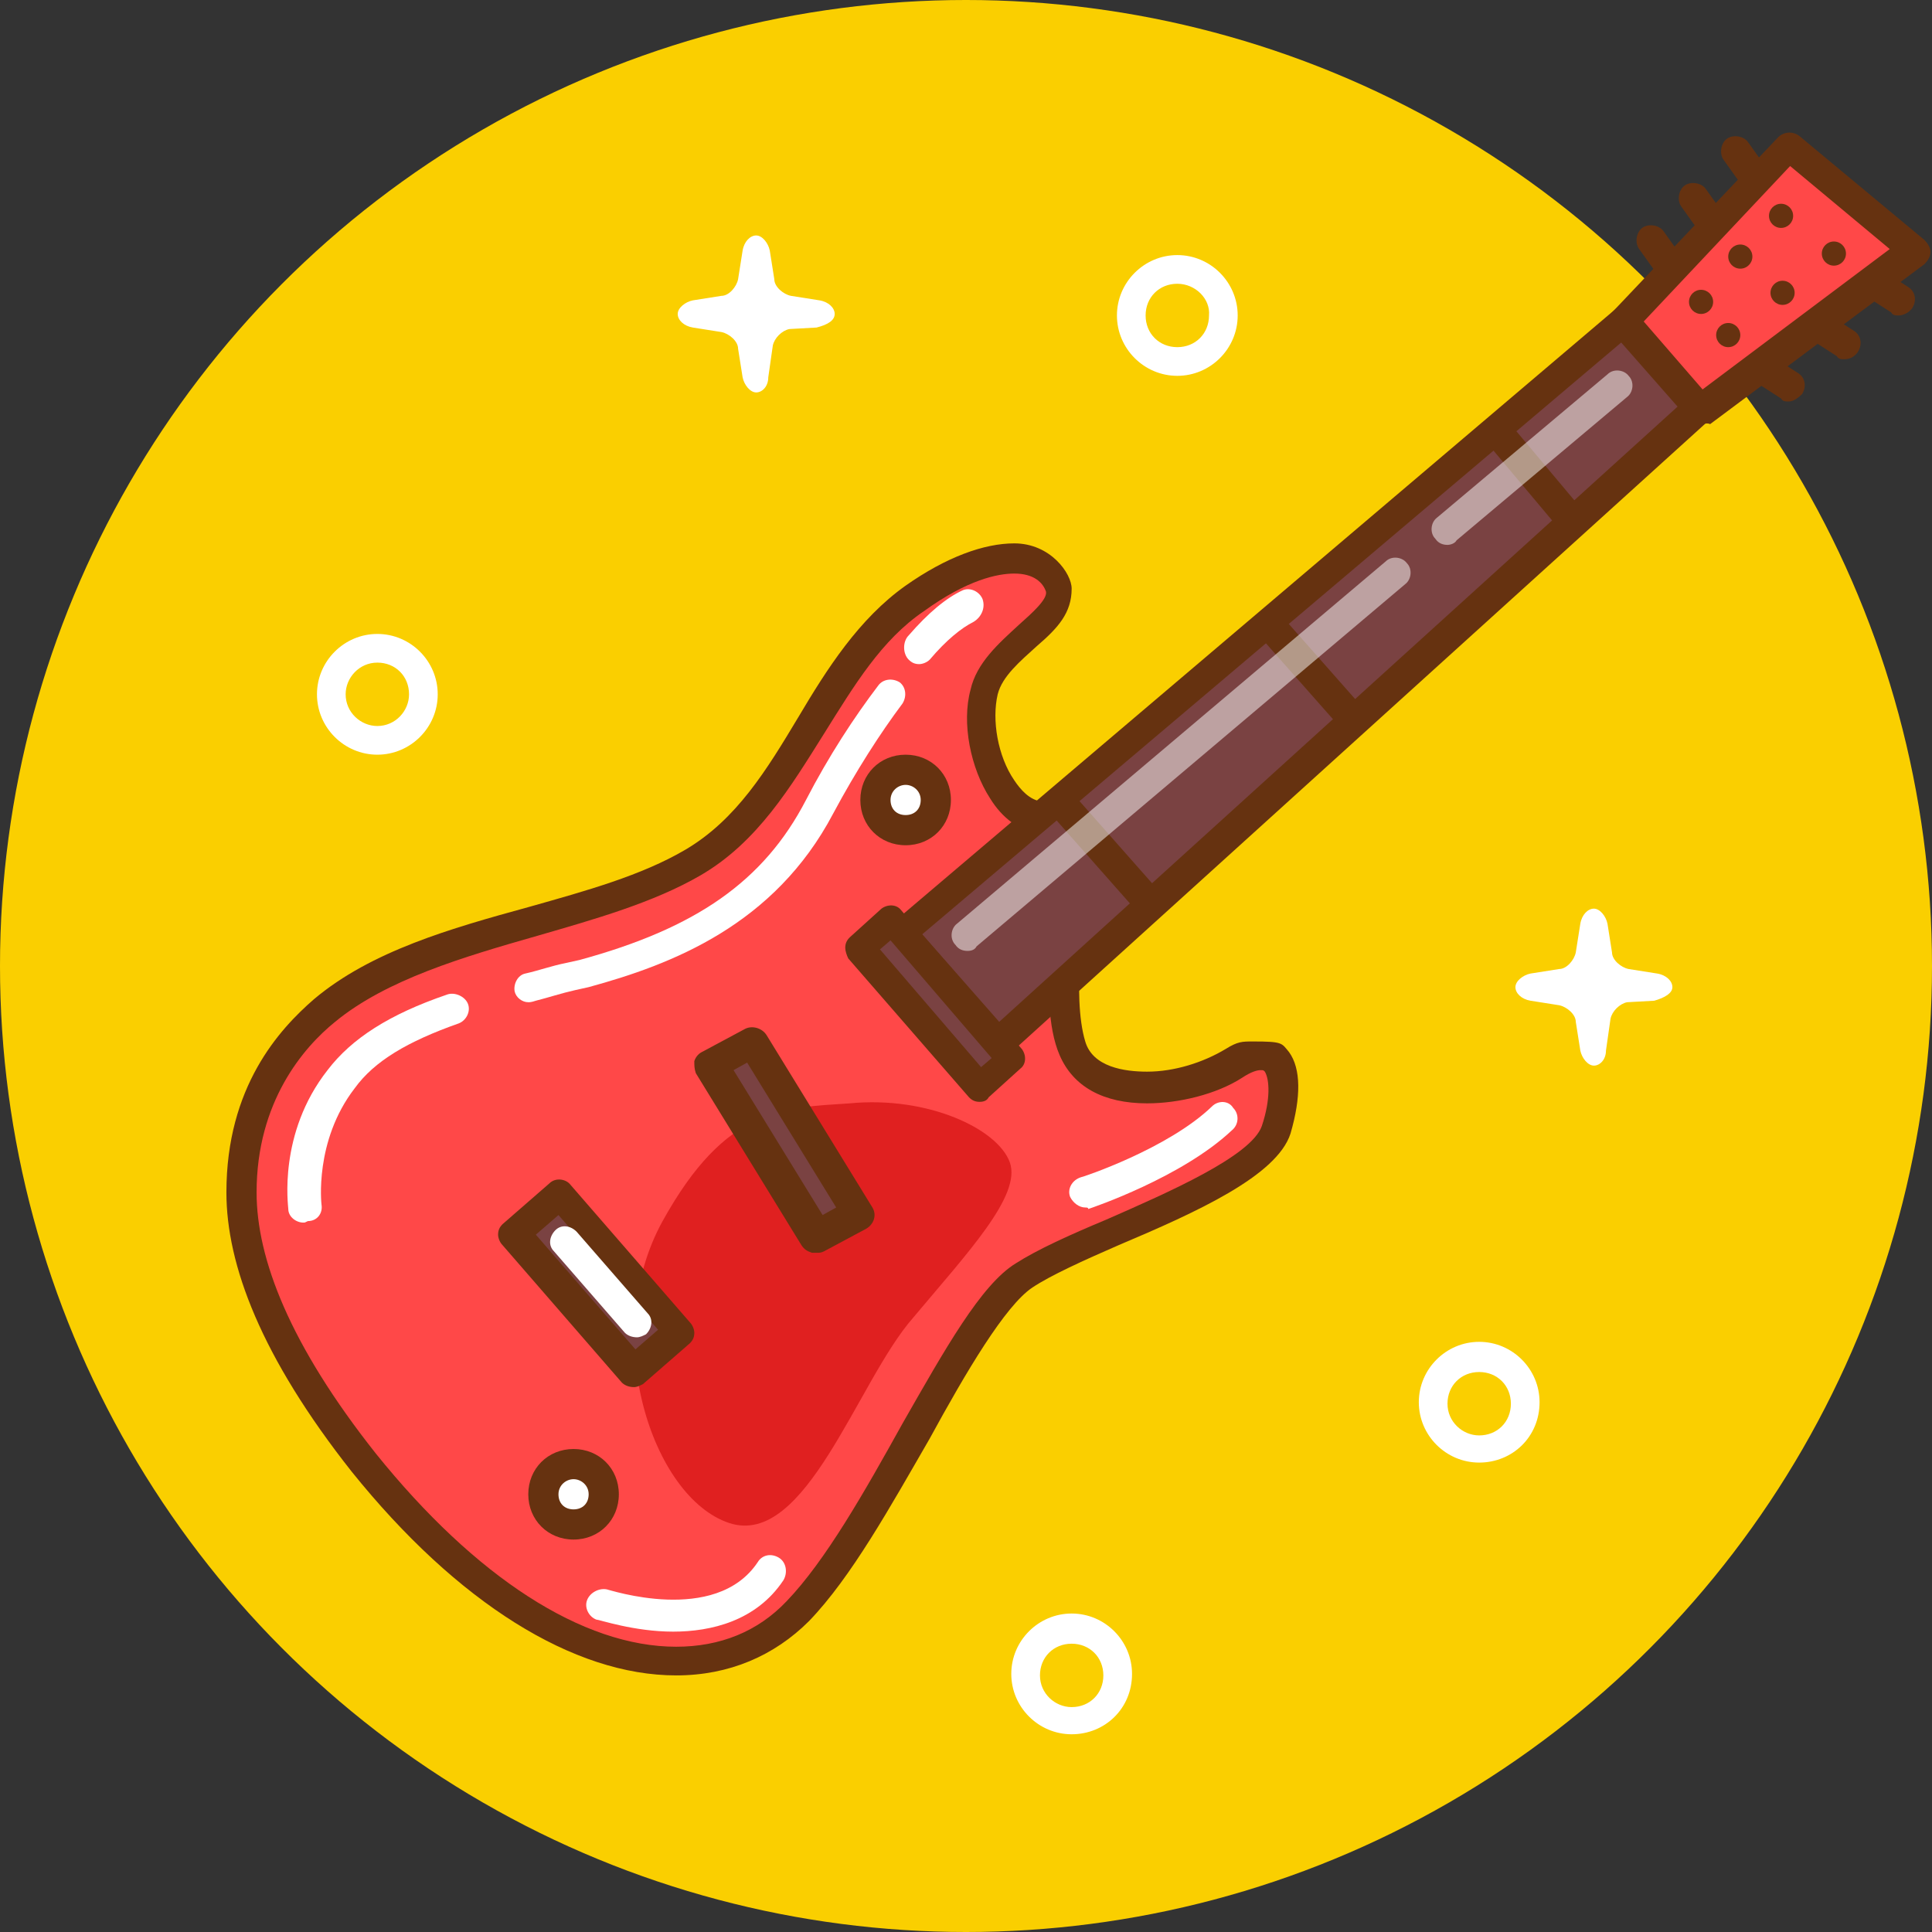 <?xml version="1.0" encoding="utf-8"?>
<!-- Generator: Adobe Illustrator 21.0.2, SVG Export Plug-In . SVG Version: 6.00 Build 0)  -->
<svg version="1.1" id="guitar" xmlns="http://www.w3.org/2000/svg" xmlns:xlink="http://www.w3.org/1999/xlink" x="0px" y="0px"
	 viewBox="0 0 128 128" style="enable-background:new 0 0 128 128;" xml:space="preserve">
<rect x="0" y="0" width="128" height="128" fill="#333333" stroke="none"/>
<style type="text/css">
	.st0{fill:#FACF00;}
	.st1{fill:#FF4848;}
	.st2{fill:#E02020;}
	.st3{fill:#7A4242;}
	.st4{fill:#663210;}
	.st5{fill:#FFFFFF;}
	.st6{opacity:0.5;fill:#FFFFFF;}
</style>
<g>
	<circle class="st0" cx="64" cy="64" r="64"/>
	<path class="st1" d="M69.7,38.7c-0.3-1.8-3.3-3.6-9.5,0.7c-6.2,4.3-7.8,13.5-14.6,17.5c-6.8,4-17.9,4.5-24.2,9.9
		c-6.3,5.3-9,15.4,2.7,30c11.6,14.6,23,15.7,28.5,9.9c5.5-5.9,11-19.8,14.9-22.3c3.9-2.5,15.4-6.1,16.5-9.7c1.2-3.6,0.3-6.3-2.8-4.4
		c-3.1,1.9-9,2.7-10.6-1c-1.6-3.6,0.3-11.6,0.3-11.6s0.3-3.2-2.5-3.7c-2.8-0.5-4.4-5.3-3.7-8.3C65.4,42.6,70.1,40.9,69.7,38.7z"/>
	<path class="st2" d="M66.9,77c-0.8-2.2-5.4-4.4-10.6-3.9c-4.4,0.3-8.2,0.2-12.4,7.8c-4.2,7.6-0.7,18.3,4.4,20
		c5.1,1.7,8.5-9.4,12.2-13.6C64.1,83,67.7,79.2,66.9,77z"/>
	<rect x="37.6" y="79.2" transform="matrix(0.752 -0.659 0.659 0.752 -46.283 47.27)" class="st3" width="4" height="11.8"/>
	<path class="st4" d="M42,91.9c-0.3,0-0.6-0.1-0.8-0.3l-7.9-9.1c-0.2-0.2-0.3-0.5-0.3-0.7c0-0.3,0.1-0.5,0.3-0.7l3.1-2.7
		c0.4-0.4,1.1-0.3,1.4,0.1l7.9,9.1c0.2,0.2,0.3,0.5,0.3,0.7c0,0.3-0.1,0.5-0.3,0.7l-3.1,2.7C42.4,91.8,42.2,91.9,42,91.9z
		 M35.5,81.8l6.6,7.6l1.5-1.3L37,80.5L35.5,81.8z"/>
	<rect x="50.5" y="68.9" transform="matrix(0.867 -0.497 0.497 0.867 -30.557 35.829)" class="st3" width="3" height="12.8"/>
	<path class="st4" d="M54.1,83c-0.1,0-0.2,0-0.3,0c-0.3-0.1-0.5-0.2-0.7-0.5l-7-11.4C46,70.8,46,70.6,46,70.3
		c0.1-0.3,0.3-0.5,0.5-0.6l2.8-1.5c0.5-0.3,1.2-0.1,1.5,0.4l7,11.4c0.3,0.5,0.1,1.1-0.4,1.4l-2.8,1.5C54.4,83,54.3,83,54.1,83z
		 M48.6,70.9l5.9,9.6l0.9-0.5l-5.9-9.6L48.6,70.9z"/>
	<circle class="st5" cx="37.8" cy="99.5" r="2"/>
	<path class="st4" d="M38,102c-1.7,0-3-1.3-3-3s1.3-3,3-3s3,1.3,3,3S39.7,102,38,102z M38,98c-0.5,0-1,0.4-1,1s0.4,1,1,1s1-0.4,1-1
		S38.5,98,38,98z"/>
	<circle class="st5" cx="60" cy="53" r="2"/>
	<path class="st4" d="M60,56c-1.7,0-3-1.3-3-3s1.3-3,3-3s3,1.3,3,3S61.7,56,60,56z M60,52c-0.5,0-1,0.4-1,1s0.4,1,1,1s1-0.4,1-1
		S60.5,52,60,52z"/>
	<path class="st4" d="M44.8,111c-6.8,0-14.5-4.8-21.5-13.5C17.3,89.9,15,83.8,15,79c0-7,3.5-10.8,5.8-12.8c3.8-3.2,9.1-4.7,14.2-6.1
		c3.9-1.1,7.5-2.1,10.4-3.8c3.4-2,5.4-5.3,7.5-8.8c1.9-3.2,4-6.5,7.1-8.7c2.7-1.9,5.2-2.8,7.2-2.8c2.4,0,3.8,2,3.8,3
		c0,1.6-0.9,2.6-2.3,3.8c-1.1,1-2.3,2-2.6,3.2c-0.4,1.7,0,4.1,1.1,5.7c0.4,0.6,1,1.3,1.8,1.4c3,0.6,3.5,3.4,3.3,4.8c0,0,0,0.1,0,0.1
		C71.8,60.2,71,66,71.9,69c0.5,1.7,2.6,2,4.1,2c1.8,0,3.7-0.6,5.2-1.5C82,69,82.3,69,83,69c2,0,1.9,0.1,2.4,0.7
		c0.8,1.1,0.8,3,0.1,5.4c-0.9,2.8-6.2,5.2-11.4,7.4c-2.3,1-4.5,2-5.7,2.8c-1.8,1.2-4.4,5.6-6.8,10c-2.6,4.5-5.2,9.2-8,12.1
		C51.3,109.7,48.3,111,44.8,111z M67.2,38c-1.1,0-3.1,0.4-6,2.5c-2.8,1.9-4.6,4.9-6.6,8.1c-2.2,3.5-4.4,7.2-8.2,9.4
		c-3.1,1.8-7,2.9-10.8,4c-4.9,1.4-10,2.9-13.4,5.7C20.1,69.4,17,73,17,79c0,4.4,2.2,10.1,7.9,17.3c6.6,8.2,13.7,12.8,19.9,12.8
		c2.9,0,5.4-1,7.3-3c2.6-2.7,5.2-7.3,7.7-11.8c2.8-4.9,5.2-9.2,7.5-10.6c1.4-0.9,3.6-1.9,6-2.9c4.1-1.8,9.6-4.2,10.3-6.2
		c0.6-1.8,0.5-3.1,0.2-3.6c-0.1-0.1-0.1-0.1-0.3-0.1c-0.2,0-0.6,0.1-1.2,0.5c-1.7,1.1-4.2,1.7-6.3,1.7c-2.9,0-4.9-1.1-5.8-3.2
		c-1.6-3.7,0-11.2,0.2-12.1c0-0.4,0-2.2-1.7-2.6c-1.2-0.2-2.3-1-3.1-2.3c-1.3-2-1.9-5-1.3-7.2c0.4-1.8,1.9-3.1,3.2-4.3
		c0.9-0.8,1.9-1.7,1.8-2.2C69.1,38.6,68.5,38,67.2,38z"/>
	<polygon class="st3" points="113.9,25.9 108.8,20.1 59.7,61.8 66.2,69.2 	"/>
	<path class="st4" d="M66.2,70.2C66.1,70.2,66.1,70.2,66.2,70.2c-0.3,0-0.6-0.1-0.8-0.3L59,62.5c-0.2-0.2-0.3-0.5-0.2-0.7
		c0-0.3,0.1-0.5,0.4-0.7l49.1-41.7c0.4-0.4,1-0.3,1.4,0.1l5,5.7c0.4,0.4,0.3,1-0.1,1.4L66.8,69.9C66.6,70.1,66.4,70.2,66.2,70.2z
		 M61.1,61.9l5.1,5.8l46.2-41.9l-3.7-4.2L61.1,61.9z"/>
	<polygon class="st1" points="126.8,16.5 118.6,9.6 107.6,21.2 112.7,27.1 	"/>
	<rect x="60.7" y="59.8" transform="matrix(0.752 -0.659 0.659 0.752 -28.243 57.485)" class="st3" width="3" height="12.8"/>
	<path class="st4" d="M64.9,73C64.9,73,64.9,73,64.9,73c-0.3,0-0.5-0.1-0.7-0.3l-8-9.2C56.1,63.3,56,63,56,62.8
		c0-0.3,0.1-0.5,0.3-0.7l2.1-1.9c0.4-0.3,1-0.3,1.3,0.1l8,9.2c0.3,0.4,0.3,1-0.1,1.3l-2.1,1.9C65.4,72.9,65.2,73,64.9,73z
		 M58.3,62.9l6.7,7.8l0.7-0.6L59,62.3L58.3,62.9z"/>
	<path class="st4" d="M112.7,28.1c-0.3,0-0.6-0.1-0.8-0.3l-5.1-5.8c-0.3-0.4-0.3-1,0-1.3l11-11.6c0.4-0.4,1-0.4,1.4-0.1l8.3,6.9
		c0.2,0.2,0.4,0.5,0.4,0.8c0,0.3-0.2,0.6-0.4,0.8l-14.2,10.6C113.1,28,112.9,28.1,112.7,28.1z M108.9,21.3l3.9,4.5l12.4-9.3
		l-6.6-5.5L108.9,21.3z"/>
	<line class="st5" x1="109.4" y1="15.9" x2="110.4" y2="17.3"/>
	<path class="st4" d="M110.4,18.3c-0.3,0-0.6-0.1-0.8-0.4l-1-1.4c-0.3-0.4-0.2-1.1,0.2-1.4c0.4-0.3,1.1-0.2,1.4,0.2l1,1.4
		c0.3,0.4,0.2,1.1-0.2,1.4C110.8,18.2,110.6,18.3,110.4,18.3z"/>
	<line class="st5" x1="112.2" y1="13.1" x2="113.2" y2="14.5"/>
	<path class="st4" d="M113.2,15.5c-0.3,0-0.6-0.1-0.8-0.4l-1-1.4c-0.3-0.4-0.2-1.1,0.2-1.4c0.4-0.3,1.1-0.2,1.4,0.2l1,1.4
		c0.3,0.4,0.2,1.1-0.2,1.4C113.6,15.4,113.4,15.5,113.2,15.5z"/>
	<line class="st5" x1="117" y1="24.7" x2="118.5" y2="25.6"/>
	<path class="st4" d="M118.5,26.6c-0.2,0-0.4,0-0.5-0.2l-1.4-0.9c-0.5-0.3-0.6-0.9-0.3-1.4c0.3-0.5,0.9-0.6,1.4-0.3l1.4,0.9
		c0.5,0.3,0.6,0.9,0.3,1.4C119.1,26.4,118.8,26.6,118.5,26.6z"/>
	<line class="st5" x1="120.8" y1="21.9" x2="122.2" y2="22.8"/>
	<path class="st4" d="M122.2,23.8c-0.2,0-0.4,0-0.5-0.2l-1.4-0.9c-0.5-0.3-0.6-0.9-0.3-1.4c0.3-0.5,0.9-0.6,1.4-0.3l1.4,0.9
		c0.5,0.3,0.6,0.9,0.3,1.4C122.9,23.6,122.6,23.8,122.2,23.8z"/>
	<line class="st5" x1="124.4" y1="19" x2="125.8" y2="19.9"/>
	<path class="st4" d="M125.8,20.9c-0.2,0-0.4,0-0.5-0.2l-1.4-0.9c-0.5-0.3-0.6-0.9-0.3-1.4c0.3-0.5,0.9-0.6,1.4-0.3l1.4,0.9
		c0.5,0.3,0.6,0.9,0.3,1.4C126.5,20.7,126.1,20.9,125.8,20.9z"/>
	<line class="st5" x1="115" y1="10" x2="116" y2="11.4"/>
	<path class="st4" d="M116,12.4c-0.3,0-0.6-0.1-0.8-0.4l-1-1.4c-0.3-0.4-0.2-1.1,0.2-1.4c0.4-0.3,1.1-0.2,1.4,0.2l1,1.4
		c0.3,0.4,0.2,1.1-0.2,1.4C116.4,12.3,116.2,12.4,116,12.4z"/>
	<circle class="st4" cx="121.5" cy="16.8" r="0.8"/>
	<circle class="st4" cx="118.1" cy="19.4" r="0.8"/>
	<circle class="st4" cx="114.5" cy="22.2" r="0.8"/>
	<circle class="st4" cx="112.7" cy="20" r="0.8"/>
	<circle class="st4" cx="115.3" cy="17" r="0.8"/>
	<circle class="st4" cx="118" cy="14.3" r="0.8"/>
	<line class="st5" x1="84.1" y1="41.5" x2="89.5" y2="47.5"/>
	<path class="st4" d="M89.5,48.5c-0.3,0-0.5-0.1-0.7-0.3l-5.3-6c-0.4-0.4-0.3-1,0.1-1.4c0.4-0.4,1-0.3,1.4,0.1l5.3,6
		c0.4,0.4,0.3,1-0.1,1.4C89.9,48.4,89.7,48.5,89.5,48.5z"/>
	<line class="st5" x1="70.2" y1="53.2" x2="75.6" y2="59.2"/>
	<path class="st4" d="M75.6,60.2c-0.3,0-0.5-0.1-0.7-0.3l-5.3-6c-0.4-0.4-0.3-1,0.1-1.4c0.4-0.4,1-0.3,1.4,0.1l5.3,6
		c0.4,0.4,0.3,1-0.1,1.4C76,60.2,75.8,60.2,75.6,60.2z"/>
	<line class="st5" x1="99.2" y1="28.6" x2="103.9" y2="34.2"/>
	<path class="st4" d="M103.9,35.2c-0.3,0-0.6-0.1-0.8-0.4l-4.7-5.6c-0.4-0.4-0.3-1.1,0.1-1.4c0.4-0.4,1.1-0.3,1.4,0.1l4.7,5.6
		c0.4,0.4,0.3,1.1-0.1,1.4C104.4,35.1,104.1,35.2,103.9,35.2z"/>
	<path class="st5" d="M60.9,44c-0.3,0-0.5-0.1-0.7-0.3c-0.4-0.4-0.4-1.2,0-1.6c1.3-1.5,2.5-2.5,3.6-3c0.5-0.2,1.1,0.1,1.3,0.6
		c0.2,0.6-0.1,1.2-0.6,1.5c-0.8,0.4-1.8,1.2-2.9,2.5C61.4,43.9,61.1,44,60.9,44z"/>
	<path class="st5" d="M35,66.4c-0.4,0-0.8-0.3-0.9-0.7c-0.1-0.5,0.2-1.1,0.7-1.2c0.9-0.2,1.7-0.5,2.7-0.7l0.9-0.2
		c7.7-2.1,12.2-5.2,15-10.6c1.5-2.9,3.2-5.5,4.8-7.6c0.3-0.4,0.9-0.5,1.4-0.2c0.4,0.3,0.5,0.9,0.2,1.4c-1.5,2-3.1,4.5-4.6,7.3
		c-3.9,7.4-10.7,10-16.2,11.5l-0.9,0.2c-0.9,0.2-1.8,0.5-2.6,0.7C35.2,66.4,35.1,66.4,35,66.4z"/>
	<path class="st5" d="M20.1,81c-0.5,0-1-0.4-1-0.9c0-0.2-0.7-5,2.6-9.2c1.6-2.1,4.1-3.7,7.9-5c0.5-0.2,1.2,0.1,1.4,0.6
		c0.2,0.5-0.1,1.1-0.6,1.3c-3.4,1.2-5.6,2.5-6.9,4.3c-2.7,3.5-2.2,7.7-2.2,7.7c0.1,0.6-0.3,1.1-0.9,1.1C20.2,81,20.2,81,20.1,81z"/>
	<path class="st5" d="M42.2,88.6c-0.3,0-0.6-0.1-0.8-0.3l-4.7-5.4c-0.4-0.4-0.3-1,0.1-1.4c0.4-0.4,1-0.3,1.4,0.1l4.7,5.4
		c0.4,0.4,0.3,1-0.1,1.4C42.6,88.5,42.4,88.6,42.2,88.6z"/>
	<path class="st5" d="M44.6,108.1c-2.6,0-4.9-0.8-5.1-0.8c-0.5-0.2-0.8-0.8-0.6-1.3s0.8-0.8,1.3-0.7c0.1,0,7.2,2.4,10-1.8
		c0.3-0.5,0.9-0.6,1.4-0.3c0.5,0.3,0.6,1,0.3,1.5C50.1,107.4,47.1,108.1,44.6,108.1z"/>
	<path class="st5" d="M71.9,80c-0.4,0-0.8-0.3-1-0.7c-0.2-0.5,0.1-1.1,0.7-1.3c0.1,0,5.8-1.9,8.7-4.7c0.4-0.4,1.1-0.4,1.4,0.1
		c0.4,0.4,0.4,1.1-0.1,1.5c-3.3,3.1-9.2,5.1-9.5,5.2C72.1,80,72,80,71.9,80z"/>
	<path class="st6" d="M95.9,36.1c-0.3,0-0.6-0.1-0.8-0.4c-0.4-0.4-0.3-1.1,0.1-1.4l11.3-9.5c0.4-0.4,1.1-0.3,1.4,0.1
		c0.4,0.4,0.3,1.1-0.1,1.4l-11.3,9.5C96.4,36,96.1,36.1,95.9,36.1z"/>
	<path class="st6" d="M64.1,63c-0.3,0-0.6-0.1-0.8-0.4c-0.4-0.4-0.3-1.1,0.1-1.4l28.4-24c0.4-0.4,1.1-0.3,1.4,0.1
		c0.4,0.4,0.3,1.1-0.1,1.4l-28.4,24C64.6,62.9,64.4,63,64.1,63z"/>
	<path class="st5" d="M25,50c-2.2,0-4-1.8-4-4c0-2.2,1.8-4,4-4c2.2,0,4,1.8,4,4C29,48.2,27.2,50,25,50z M25,43.9
		c-1.2,0-2.1,1-2.1,2.1c0,1.2,1,2.1,2.1,2.1c1.2,0,2.1-1,2.1-2.1C27.1,44.8,26.2,43.9,25,43.9z"/>
	<path class="st5" d="M78,24.9c-2.2,0-4-1.8-4-4c0-2.2,1.8-4,4-4c2.2,0,4,1.8,4,4C82,23.1,80.2,24.9,78,24.9z M78,18.8
		c-1.2,0-2.1,0.9-2.1,2.1c0,1.2,0.9,2.1,2.1,2.1c1.2,0,2.1-0.9,2.1-2.1C80.2,19.8,79.2,18.8,78,18.8z"/>
	<path class="st5" d="M71,114.9c-2.2,0-4-1.8-4-4c0-2.2,1.8-4,4-4c2.2,0,4,1.8,4,4C75,113.2,73.2,114.9,71,114.9z M71,108.9
		c-1.2,0-2.1,0.9-2.1,2.1c0,1.2,1,2.1,2.1,2.1c1.2,0,2.1-0.9,2.1-2.1C73.1,109.8,72.2,108.9,71,108.9z"/>
	<path class="st5" d="M98,96.9c-2.2,0-4-1.8-4-4c0-2.2,1.8-4,4-4c2.2,0,4,1.8,4,4C102,95.2,100.2,96.9,98,96.9z M98,90.9
		c-1.2,0-2.1,0.9-2.1,2.1c0,1.2,1,2.1,2.1,2.1c1.2,0,2.1-0.9,2.1-2.1C100.1,91.8,99.2,90.9,98,90.9z"/>
	<path class="st5" d="M110.8,65.4c0-0.4-0.4-0.8-1-0.9l-1.9-0.3c-0.5-0.1-1.1-0.6-1.1-1.1l-0.3-1.9c-0.1-0.5-0.5-1-0.9-1
		c-0.4,0-0.8,0.4-0.9,1l-0.3,1.9c-0.1,0.5-0.6,1.1-1.1,1.1l-1.9,0.3c-0.5,0.1-1,0.5-1,0.9c0,0.4,0.4,0.8,1,0.9l1.9,0.3
		c0.5,0.1,1.1,0.6,1.1,1.1l0.3,1.9c0.1,0.5,0.5,1,0.9,1c0.4,0,0.8-0.4,0.8-1l0.3-2.1c0.1-0.5,0.6-1,1.1-1.1l1.8-0.1
		C110.3,66.1,110.8,65.8,110.8,65.4z"/>
	<path class="st5" d="M55.3,20.8c0-0.4-0.4-0.8-1-0.9l-1.9-0.3c-0.5-0.1-1.1-0.6-1.1-1.1l-0.3-1.9c-0.1-0.5-0.5-1-0.9-1
		c-0.4,0-0.8,0.4-0.9,1l-0.3,1.9c-0.1,0.5-0.6,1.1-1.1,1.1l-1.9,0.3c-0.5,0.1-1,0.5-1,0.9c0,0.4,0.4,0.8,1,0.9l1.9,0.3
		c0.5,0.1,1.1,0.6,1.1,1.1l0.3,1.9c0.1,0.5,0.5,1,0.9,1c0.4,0,0.8-0.4,0.8-1l0.3-2.1c0.1-0.5,0.6-1,1.1-1.1l1.8-0.1
		C54.9,21.5,55.3,21.2,55.3,20.8z"/>
</g>
</svg>

